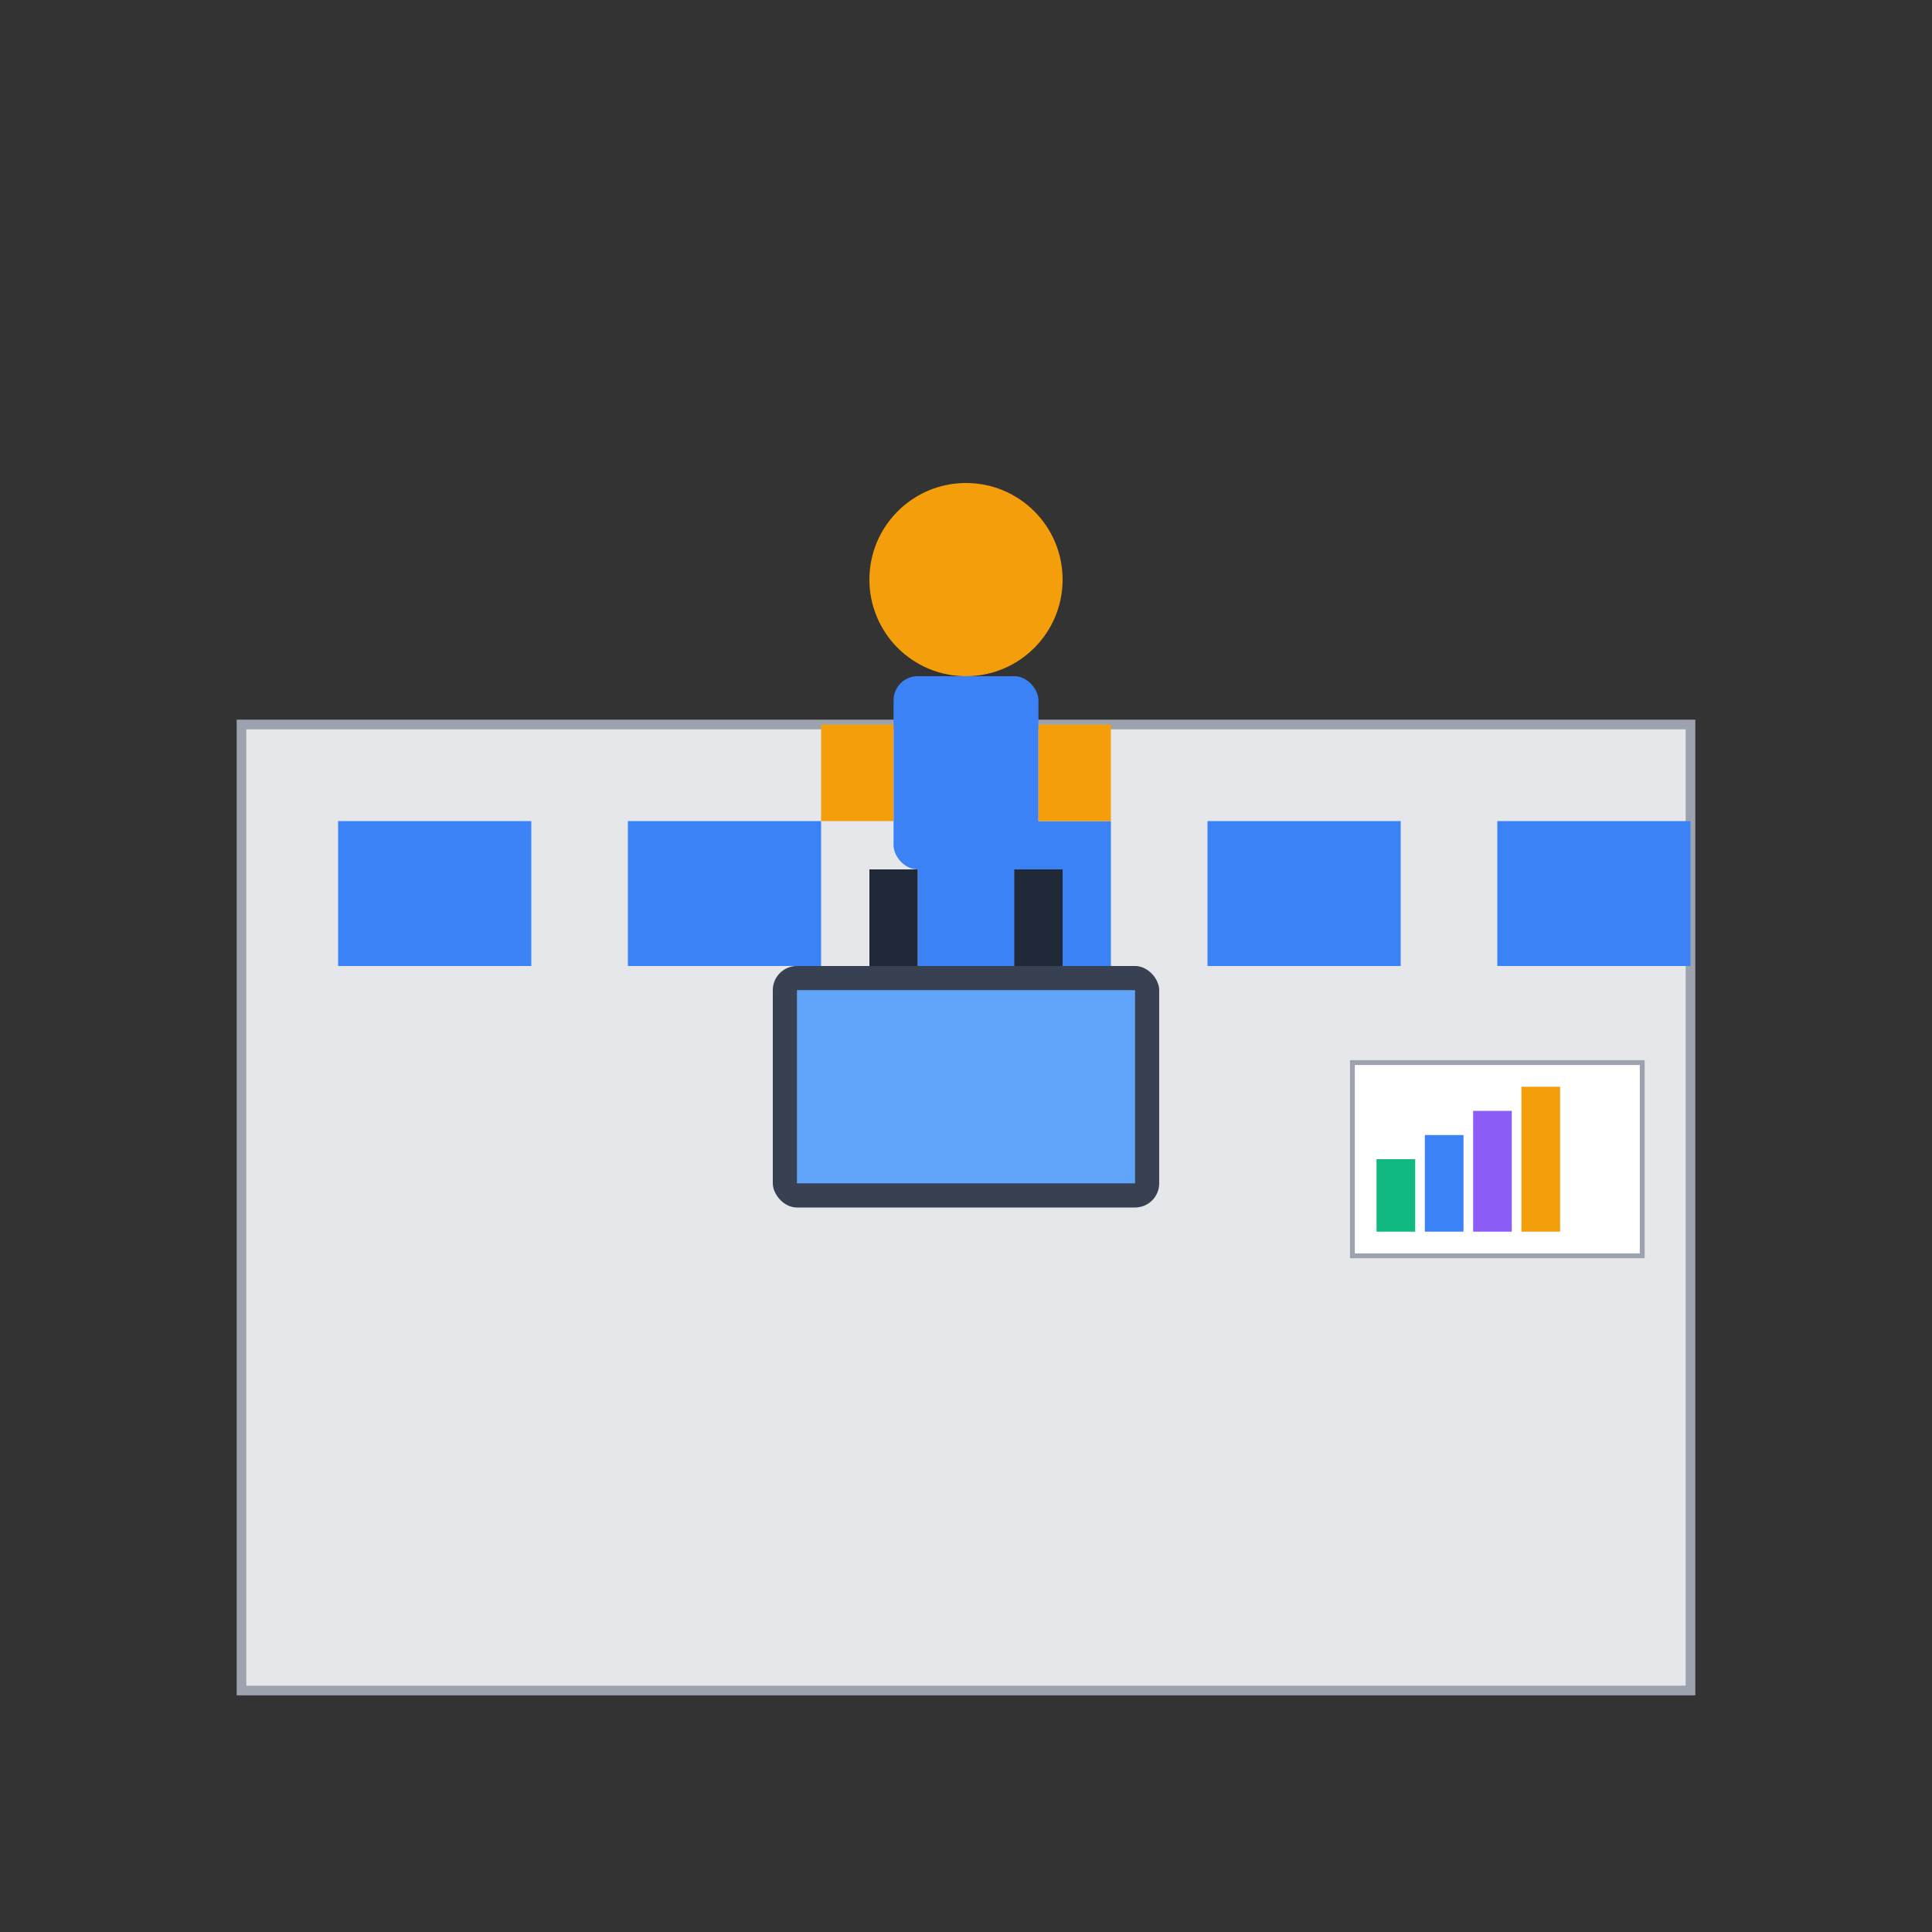 <svg viewBox="0 0 400 400" fill="none" xmlns="http://www.w3.org/2000/svg">
  <rect x="0" y="0" width="400" height="400" fill="#333333" stroke="none"/>
  <!-- Office Building -->
  <rect x="50" y="150" width="300" height="200" fill="#E5E7EB" stroke="#9CA3AF" stroke-width="2"/>
  <rect x="70" y="170" width="40" height="30" fill="#3B82F6"/>
  <rect x="130" y="170" width="40" height="30" fill="#3B82F6"/>
  <rect x="190" y="170" width="40" height="30" fill="#3B82F6"/>
  <rect x="250" y="170" width="40" height="30" fill="#3B82F6"/>
  <rect x="310" y="170" width="40" height="30" fill="#3B82F6"/>
  
  <!-- Person -->
  <circle cx="200" cy="120" r="20" fill="#F59E0B"/>
  <rect x="185" y="140" width="30" height="40" fill="#3B82F6" rx="5"/>
  <rect x="180" y="180" width="10" height="25" fill="#1F2937"/>
  <rect x="210" y="180" width="10" height="25" fill="#1F2937"/>
  <rect x="170" y="150" width="15" height="20" fill="#F59E0B"/>
  <rect x="215" y="150" width="15" height="20" fill="#F59E0B"/>
  
  <!-- Laptop -->
  <rect x="160" y="200" width="80" height="50" fill="#374151" rx="5"/>
  <rect x="165" y="205" width="70" height="40" fill="#60A5FA"/>
  
  <!-- Charts/Graphs -->
  <rect x="280" y="220" width="60" height="40" fill="#FFFFFF" stroke="#9CA3AF"/>
  <rect x="285" y="240" width="8" height="15" fill="#10B981"/>
  <rect x="295" y="235" width="8" height="20" fill="#3B82F6"/>
  <rect x="305" y="230" width="8" height="25" fill="#8B5CF6"/>
  <rect x="315" y="225" width="8" height="30" fill="#F59E0B"/>
</svg>